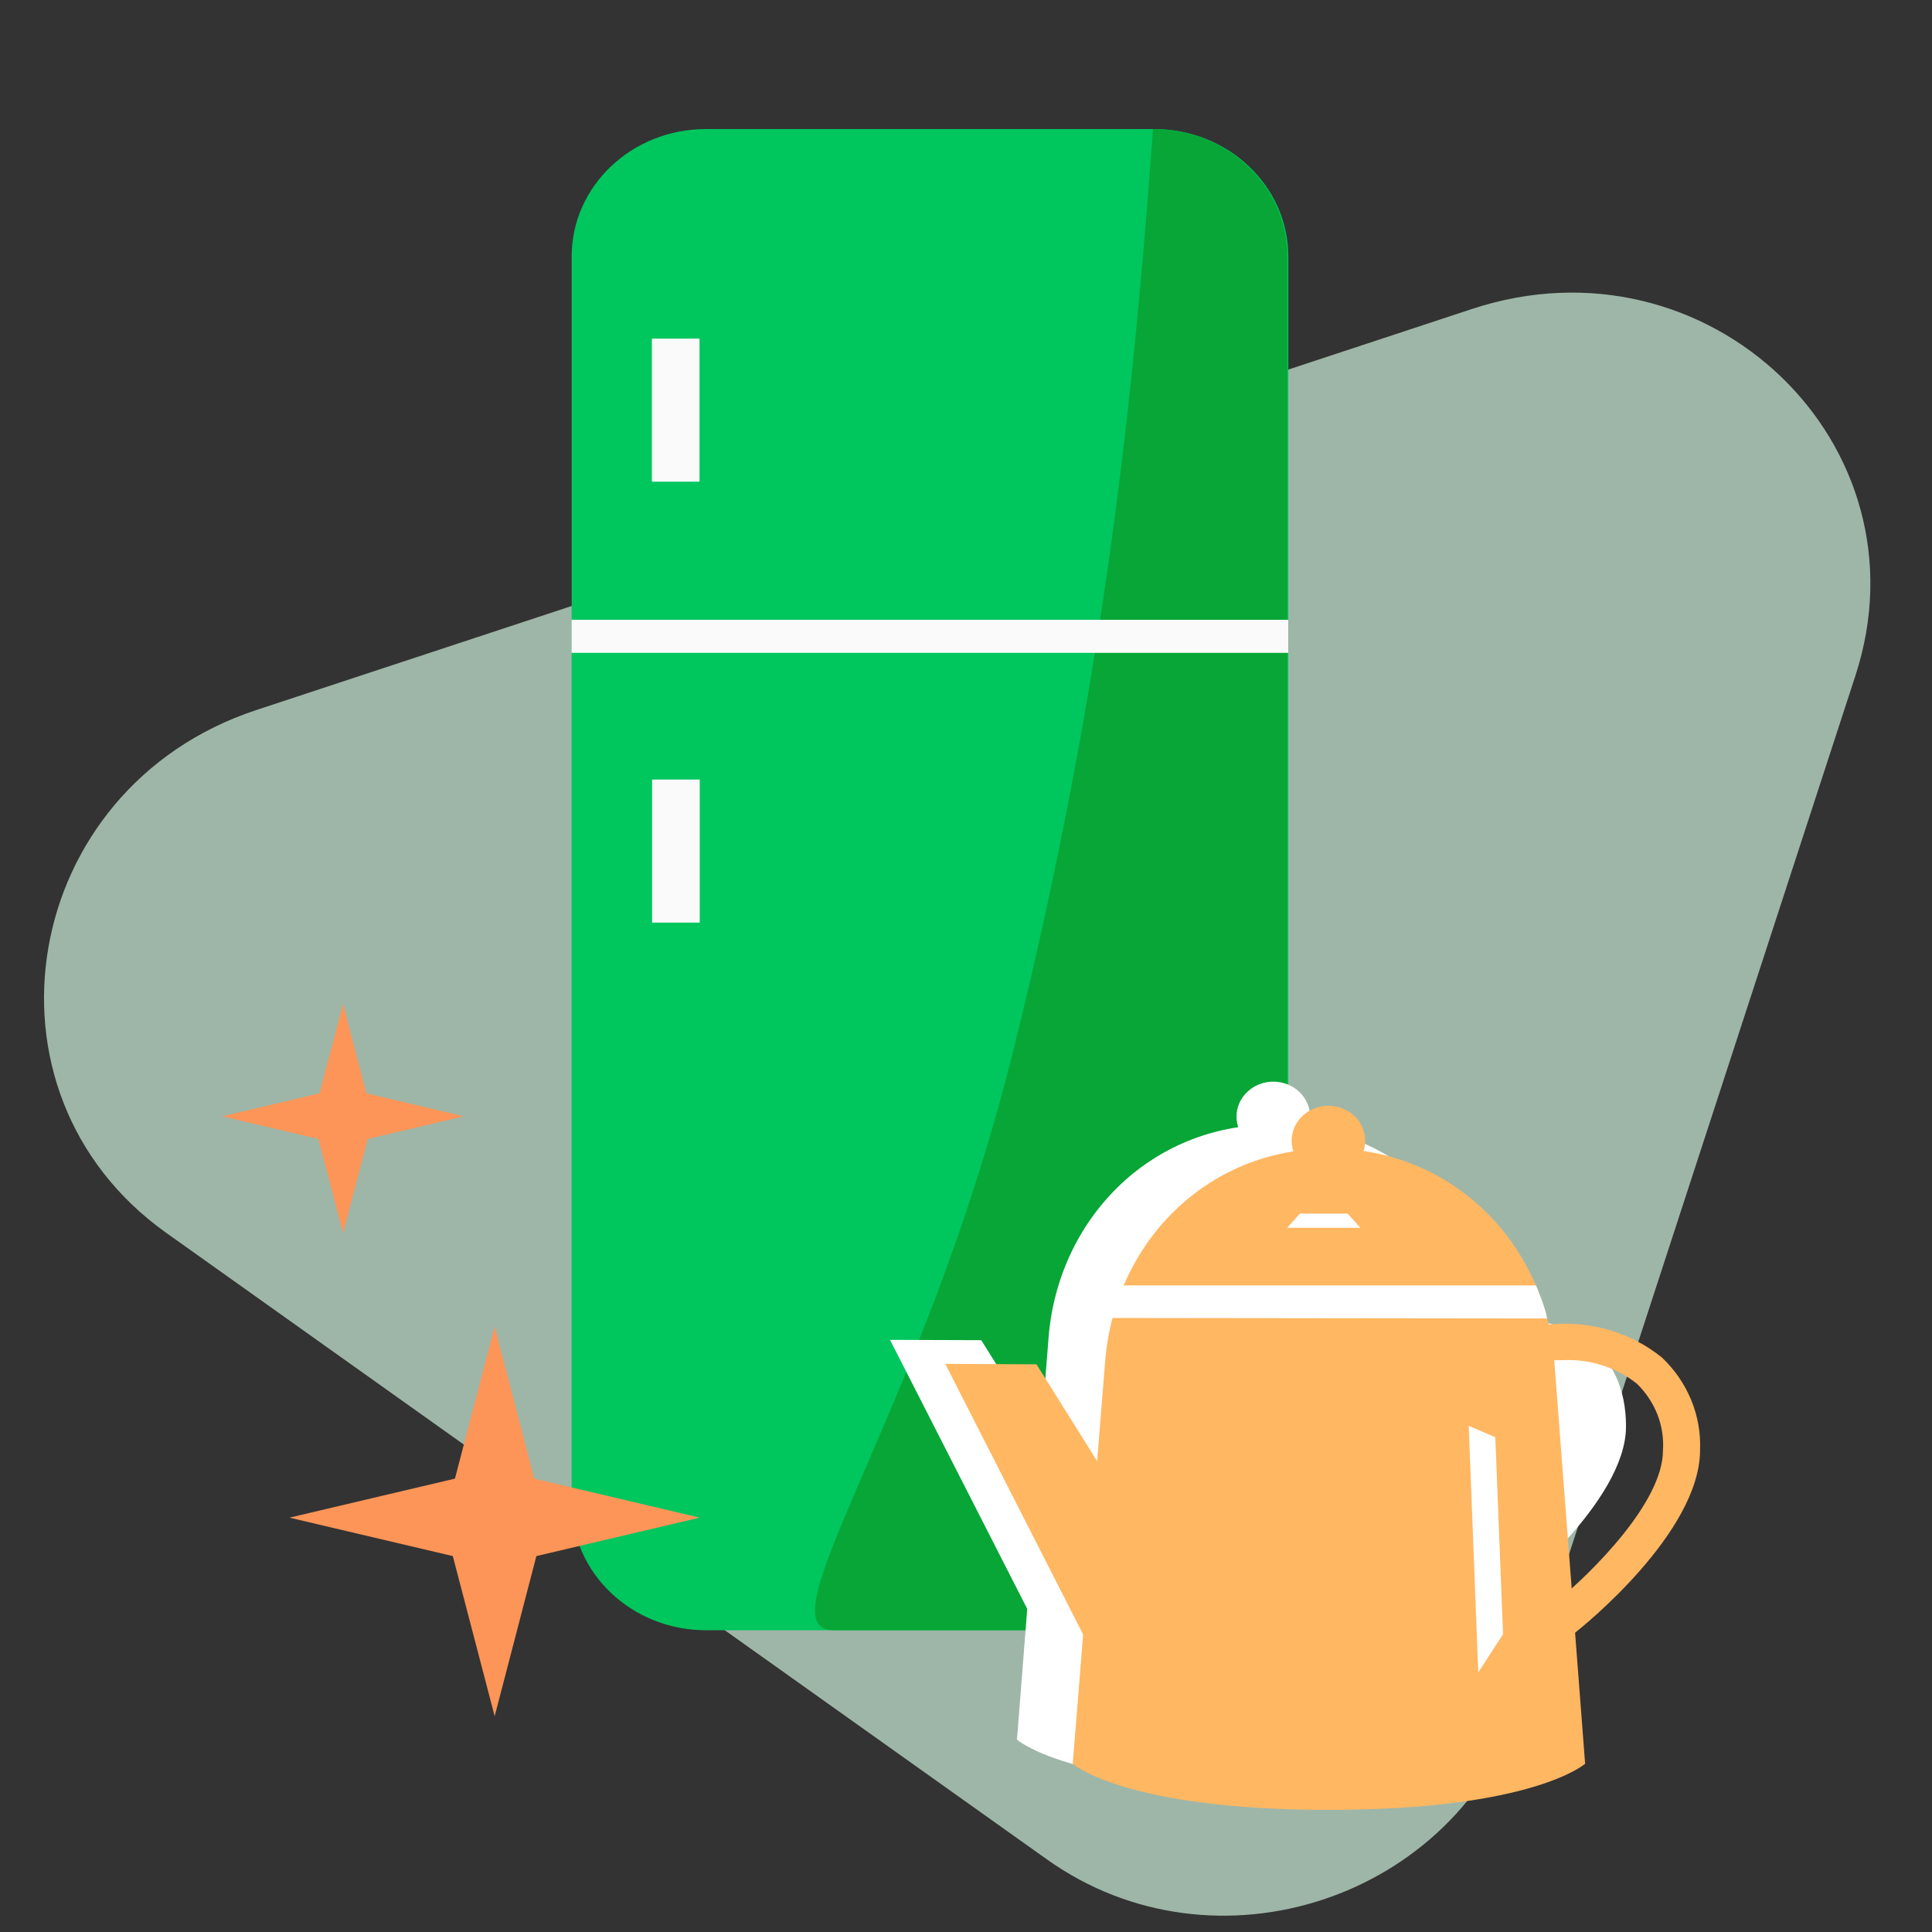<svg width="200" height="200" viewBox="0 0 200 200" fill="none" xmlns="http://www.w3.org/2000/svg">
<rect x="0" y="0" width="200" height="200" fill="#333333" stroke="none"/>
<g clip-path="url(#clip0_1913_58843)">
<path opacity="0.7" d="M108.395 192.496C125.77 204.858 150.787 196.604 157.396 176.33L192.072 69.945C199.886 45.975 176.824 23.92 152.381 31.984L26.529 73.505C2.086 81.569 -3.323 113.018 17.219 127.632L108.395 192.496Z" fill="#CCEFDB"/>
<path d="M119.465 13.358H73.079C65.401 13.358 59.177 19.267 59.177 26.557V155.563C59.177 162.852 65.401 168.761 73.079 168.761H119.465C127.143 168.761 133.367 162.852 133.367 155.563V26.557C133.367 19.267 127.143 13.358 119.465 13.358Z" fill="#00C65E"/>
<path d="M133.26 26.557C133.26 19.267 127.036 13.358 119.358 13.358C117.376 40.758 114.279 71.066 104.896 108.765C95.512 146.464 78.635 168.761 86.313 168.761H119.358C127.036 168.761 133.26 162.852 133.26 155.563V26.557Z" fill="#08A636"/>
<path d="M133.36 64.162H59.17V67.582H133.36V64.162Z" fill="#FAFAFA"/>
<path d="M67.504 80.699V95.508H72.436V80.699H67.504Z" fill="#FAFAFA"/>
<path d="M67.484 35.054V49.863H72.415V35.054H67.484Z" fill="#FAFAFA"/>
<path d="M158.32 180.083C158.32 180.083 153.004 184.859 131.79 184.859C110.576 184.859 105.277 180.083 105.277 180.083L108.547 138.482C109.503 126.318 118.961 116.415 131.807 116.415C144.636 116.415 154.195 126.429 155.05 138.482L158.32 180.083Z" fill="white"/>
<path d="M168.324 147.666C168.324 155.499 156.149 165.1 156.149 165.1C148.938 165.1 142.229 153.557 142.229 147.666C142.229 141.776 146.925 136.904 154.841 136.522C162.421 136.06 168.324 139.69 168.324 147.666Z" fill="white"/>
<path d="M131.811 119.202C133.914 119.202 135.619 117.583 135.619 115.587C135.619 113.591 133.914 111.972 131.811 111.972C129.709 111.972 128.004 113.591 128.004 115.587C128.004 117.583 129.709 119.202 131.811 119.202Z" fill="white"/>
<path d="M121.716 170.846L110.731 175.161L92.133 138.702L101.575 138.734L121.716 170.846Z" fill="white"/>
<path d="M164.091 182.581C164.091 182.581 158.759 187.357 137.561 187.357C116.364 187.357 111.048 182.581 111.048 182.581L114.402 140.98C115.341 128.801 124.799 118.898 137.645 118.898C150.491 118.898 160.05 128.912 160.905 140.98L164.091 182.581Z" fill="#FFB762"/>
<path d="M162.574 169.462H161.853C153.166 169.462 145.988 156.725 145.988 150.166C145.988 142.938 151.925 137.573 160.444 137.111C162.526 136.904 164.63 137.102 166.628 137.694C168.626 138.285 170.476 139.257 172.066 140.55C173.375 141.801 174.4 143.295 175.075 144.938C175.75 146.582 176.061 148.34 175.99 150.102C175.99 158.7 163.647 168.554 163.11 168.968L162.574 169.462ZM161.685 140.805H160.746C154.306 141.171 149.98 144.912 149.98 150.15C149.98 155.388 155.832 164.925 161.283 165.673C164.787 162.759 172.149 155.515 172.149 150.15C172.234 148.883 172.037 147.614 171.572 146.423C171.107 145.233 170.384 144.149 169.45 143.24C167.282 141.52 164.505 140.649 161.685 140.805Z" fill="#FFB762"/>
<path d="M137.517 121.701C139.62 121.701 141.325 120.083 141.325 118.086C141.325 116.09 139.62 114.471 137.517 114.471C135.414 114.471 133.709 116.09 133.709 118.086C133.709 120.083 135.414 121.701 137.517 121.701Z" fill="#FFB762"/>
<path d="M127.42 173.347L116.435 177.662L97.854 141.187L107.296 141.235L127.42 173.347Z" fill="#FFB762"/>
<path d="M115.074 136.436L160.161 136.488C159.943 135.229 159.002 133.068 159.002 133.068L116.167 133.069C115.882 134.135 115.25 135.362 115.074 136.436Z" fill="white"/>
<path d="M140.819 127.097H133.254L134.562 125.632H139.51L140.819 127.097Z" fill="white"/>
<path d="M155.597 169.175L153.031 173.123L152.042 147.602L154.792 148.78L155.597 169.175Z" fill="white"/>
<path d="M55.525 161.085L72.434 157.106L55.305 153.067L51.208 137.329L47.095 153.067L29.966 157.106L46.874 161.085L51.208 177.661L55.525 161.085Z" fill="#FD9558"/>
<path d="M38.065 117.907L48.008 115.559L37.923 113.18L35.512 103.92L33.085 113.18L23 115.559L32.959 117.907L35.512 127.661L38.065 117.907Z" fill="#FD9558"/>
</g>
<defs>
<clipPath id="clip0_1913_58843">
<rect width="200" height="200" fill="white"/>
</clipPath>
</defs>
</svg>
